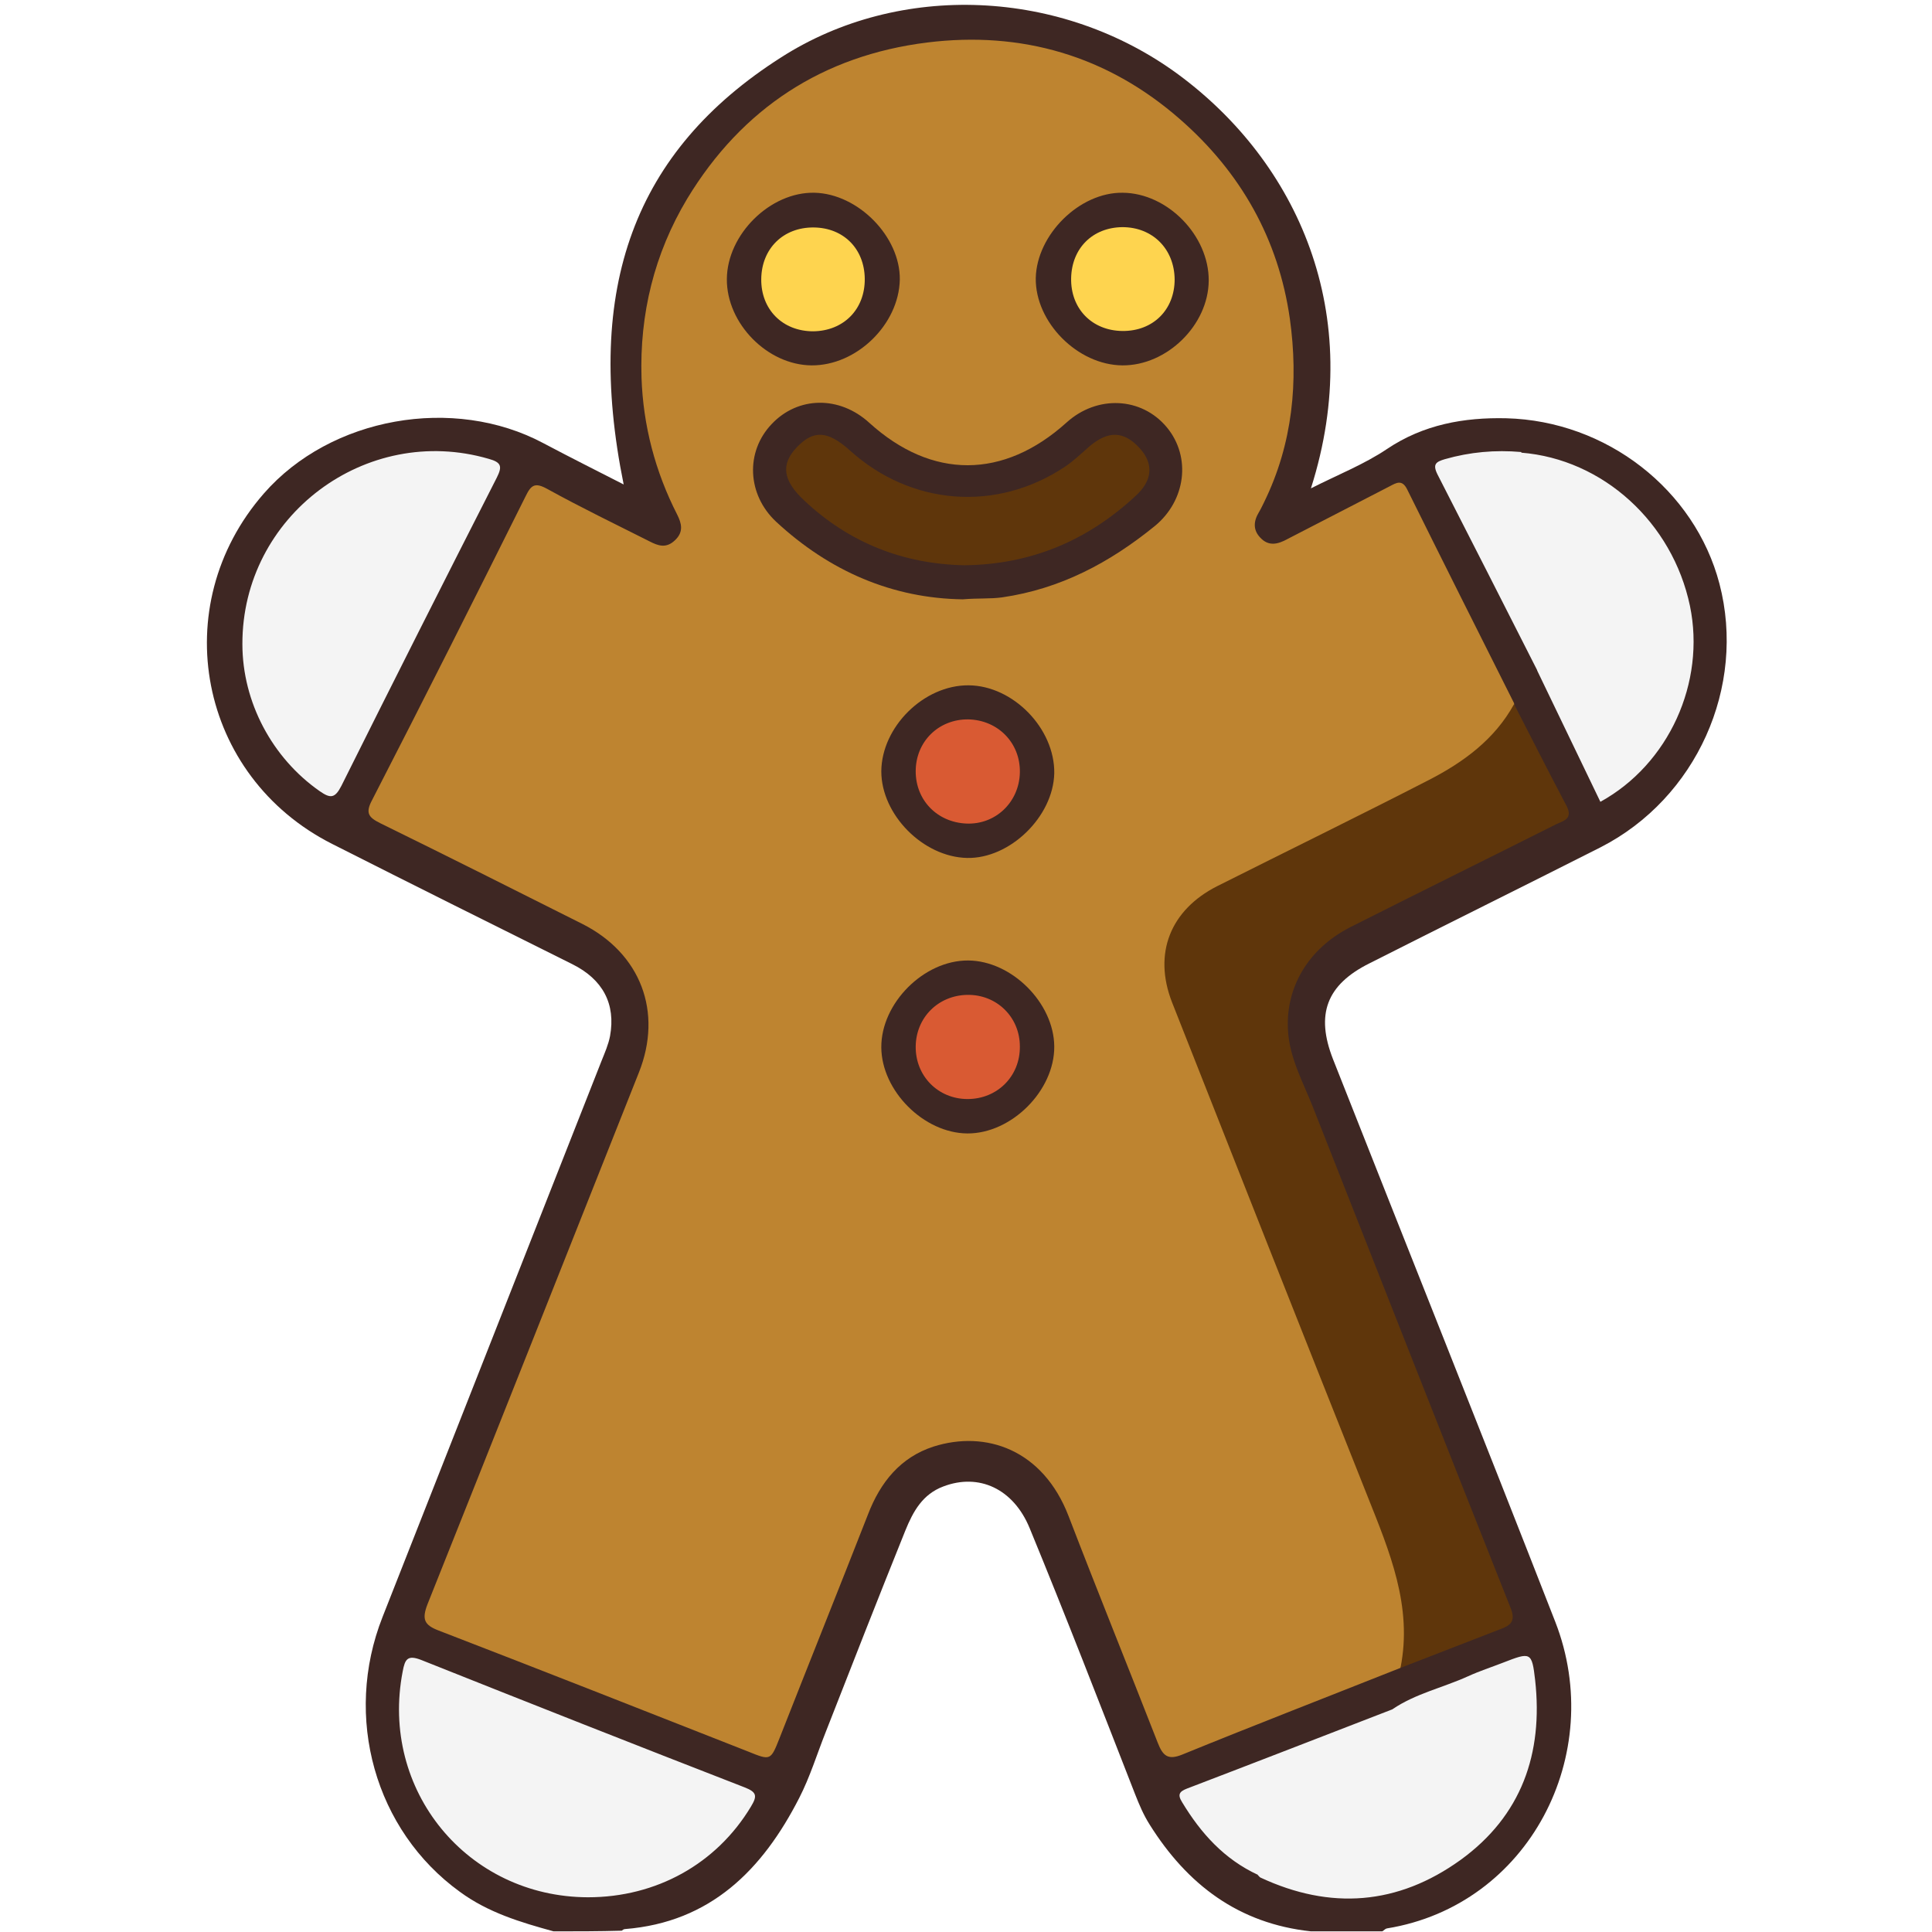 <?xml version="1.0" encoding="utf-8"?>
<!-- Generator: Adobe Illustrator 23.0.3, SVG Export Plug-In . SVG Version: 6.00 Build 0)  -->
<svg version="1.0" id="Layer_1" xmlns="http://www.w3.org/2000/svg" xmlns:xlink="http://www.w3.org/1999/xlink" x="0px" y="0px"
	 viewBox="0 0 595.4 595.3" style="enable-background:new 0 0 595.4 595.3;" xml:space="preserve">
<path style="fill:#3E2723;" d="M170.6,595.2c-10.2-2.8-20.2-5.8-28.9-12.2c-26.1-18.9-36-53.8-23.8-84.7
	c22.5-57.1,45-114.3,67.5-171.4c1-2.5,2.1-5,2.6-7.6c1.8-9.9-2.2-17.5-11.7-22.2c-24.7-12.3-49.4-24.6-73.9-37
	c-41.2-20.8-51.4-73.3-21.1-108c20.6-23.6,58.5-30.3,86.2-15.5c8.1,4.3,16.3,8.4,24.7,12.7c-12.3-60.6,3.3-102.8,48.5-131.6
	c36.5-23.4,86.4-21.3,122.5,5.3c36.4,26.9,58,73.5,40.8,127.5c8.3-4.2,16.4-7.4,23.4-12.1c11.3-7.6,23.8-9.8,36.8-9.5
	c30.9,0.8,58.1,22,65.7,51c8.3,31.8-7.1,66.1-36.6,81.2c-23.7,12-47.6,23.8-71.3,35.8c-13.2,6.6-16.6,15.7-11.2,29.5
	c22.8,57.8,45.9,115.5,68.5,173.4c15.9,40.8-8.1,87.4-51.9,94.5c-0.5,0.1-0.9,0.6-1.4,0.9c-7.3,0-14.7,0-22,0
	c-22.3-2.4-38.1-14.4-49.7-32.9c-1.9-3-3.2-6.1-4.5-9.4c-10.7-27.4-21.3-54.8-32.5-82c-5-12.1-15.6-17-26.6-12.8
	c-6.4,2.4-9.3,7.7-11.7,13.6c-8.3,20.6-16.4,41.3-24.5,62c-2.7,6.8-4.9,14-8.2,20.4c-11.3,22.1-27.3,38.3-53.7,40.4
	c-0.4,0-0.7,0.3-1,0.5C184.6,595.2,177.6,595.2,170.6,595.2z"/>
<path style="fill:#BE8430;" d="M431.6,514c-22.4,8.9-44.9,17.6-67.2,26.7c-4.4,1.8-6,0.5-7.6-3.6c-9.1-23.3-18.5-46.5-27.5-69.9
	c-7.9-20.5-25.5-26.5-41.6-21.4c-10.2,3.3-16.4,11-20.2,20.9c-9,23-18.2,45.9-27.2,68.8c-2.8,7.1-2.8,7.1-9.7,4.3
	c-31.8-12.5-63.5-25-95.4-37.3c-4.5-1.7-5.2-3.5-3.5-8c21.8-54.6,43.5-109.3,65.2-164c7.4-18.6,0.6-36.7-17.5-45.8
	c-20.7-10.4-41.4-20.8-62.2-31c-3.6-1.8-4.7-3.1-2.5-7.2c16-31.1,31.7-62.3,47.3-93.6c1.7-3.5,2.9-4.3,6.7-2.2
	c10.3,5.7,20.9,10.8,31.4,16.1c2.7,1.4,5.2,2.3,7.9-0.3c2.8-2.6,2-5.3,0.7-7.9c-6.8-13.3-10.5-27.5-11-42.2
	c-0.6-19.6,3.9-38.2,14.1-55.2c16.9-27.9,41.9-44.1,73.9-48.1c29-3.6,55.5,4,77.9,23.6c18.8,16.4,30.4,37,33.9,61.5
	c2.7,19.3,0.9,38.5-7.9,56.5c-0.5,1-1,2.1-1.6,3.1c-1.7,2.8-1.9,5.5,0.4,7.9c2.6,2.8,5.5,2,8.4,0.4c10.5-5.4,20.9-10.8,31.4-16.2
	c2.1-1.1,3.9-2.3,5.5,1c10.9,22,21.9,43.9,32.9,65.8c0.7,5.5-3.7,8.3-6.8,11.3c-6.5,6.3-14.1,11.4-22.3,15.4
	c-20.1,9.9-40.2,20-60.2,30c-15.7,7.9-20.5,20-13.9,36.5c15.4,38.8,30.7,77.7,46.1,116.5c6.1,15.3,12,30.6,18.2,45.8
	c3.8,9.4,5.7,19.3,6.6,29.3C434.6,506.1,434.4,510.3,431.6,514z"/>
<path style="fill:#5F360B;" d="M431.6,514c3.8-19-3.4-35.9-10.2-53c-20.2-50.7-40.2-101.4-60.2-152.1c-5.9-15.1-0.5-28.5,13.9-35.8
	c21.7-10.9,43.6-21.6,65.2-32.7c10.7-5.5,20.3-12.5,26.3-23.4c5.4,10.5,10.7,21,16.2,31.4c2.1,4.1-1.2,4.6-3.4,5.7
	c-21.1,10.6-42.2,21-63.2,31.6c-13.2,6.7-20.4,19-19.2,32.8c0.7,8,4.6,15.1,7.5,22.4c20.3,51.6,40.6,103.2,61.1,154.8
	c1.6,4.1-0.3,5.3-3.3,6.4C452.1,506.1,441.8,510,431.6,514z"/>
<path style="fill:#F4F4F4;" d="M181.2,584.7c-37.2-0.1-64.2-33-57.1-69.6c0.7-3.8,1.5-5.2,5.8-3.5c33.1,13.2,66.3,26.3,99.5,39.2
	c3.9,1.5,4,2.7,2,6C220.8,574.4,202.3,584.7,181.2,584.7z M98.5,243.8c3.3,2.3,4.7,2.3,6.7-1.6c15.8-31.7,31.8-63.4,47.9-95
	c1.7-3.4,1.5-4.7-2.5-5.8c-37.8-11-76,17.6-75.9,57.1C74.7,216.4,83.9,233.6,98.5,243.8z M471.3,146.6c8.7,13,12,26.9,8.2,42.4
	c-1.5,6-3.9,11.7-5.8,17.6c6.5,13.5,13,27,19.5,40.5c21.1-11.6,32.5-36.8,27.6-60.4c-5.4-25.7-26.8-45.2-52-47.2
	C467.3,142.7,469.9,144.5,471.3,146.6z M408.3,559.5c-6.7,6.4-14.2,11.7-20.7,18.3c0.3,0.3,0.5,0.6,0.8,0.8
	c21.6,10.1,42.4,8.5,61.7-5.4c18.8-13.6,25.5-32.8,23-55.4c-1-8.8-1.4-8.7-9.9-5.4c-3.6,1.4-7.3,2.6-10.8,4.2
	c-7.7,3.5-16.1,5.3-23.2,10.1C424.9,539.3,418,550.1,408.3,559.5z M365.8,551.2c-2.3,0.9-3,1.8-1.5,4.2c5.8,9.6,13,17.6,23.4,22.4
	c15.2-9.7,28.2-21.5,37.1-37.4c2.3-4.2,5.3-8.4,4.5-13.7C408.1,534.9,387,543.1,365.8,551.2z M445.3,141.5c-2.7,0.8-3.9,1.5-2.3,4.7
	c10.3,20.1,20.5,40.2,30.7,60.3c0.5-0.2,1.4-0.3,1.5-0.7c7.8-17.1,10.8-34.3,2.1-52.2c-2.5-5.1-6.7-8.9-8.5-14.3
	C460.8,138.6,453,139.3,445.3,141.5z"/>
<path style="fill:#3E2723;" d="M296.7,184.7c-21.6-0.3-41-8.6-57.5-23.9c-9-8.4-9.5-21.6-1.4-30.1c8.1-8.6,20.9-8.8,30.1-0.4
	c19.3,17.5,41.4,17.4,60.8-0.1c9.4-8.5,23.1-7.9,30.9,1.5c7.6,9.2,5.8,22.6-3.7,30.4c-13.9,11.3-29.1,19.4-47.1,22
	C305.1,184.6,301.5,184.3,296.7,184.7z"/>
<path style="fill:#3E2723;" d="M250.1,112.6c-13.6-0.1-26.2-12.9-26.1-26.6c0.1-13.8,13.4-26.9,27-26.6
	c13.5,0.3,26.5,13.6,26.3,26.8C277,100,264,112.7,250.1,112.6z"/>
<path style="fill:#3E2723;" d="M372.5,86.5c-0.1,13.7-12.9,26.2-26.6,26.1c-13.8-0.1-26.9-13.3-26.7-26.9
	c0.3-13.4,13.5-26.5,26.8-26.3C359.8,59.5,372.6,72.6,372.5,86.5z"/>
<path style="fill:#3E2723;" d="M298.5,211.2c13.8,0.1,26.6,13.4,26.4,27.1c-0.3,13.4-13.7,26.4-26.9,26.1
	c-13.5-0.3-26.4-13.3-26.4-26.7C271.7,224,284.7,211.1,298.5,211.2z"/>
<path style="fill:#3E2723;" d="M324.9,322.5c0.1,13.6-13.2,26.9-26.8,26.8c-13.4-0.1-26.4-13.1-26.5-26.5
	c-0.1-13.6,13.1-26.9,26.8-26.8C311.8,296.1,324.8,309.1,324.9,322.5z"/>
<path style="fill:#5F360B;" d="M297.1,174.2c-18.6-0.4-35.3-6.8-49.3-20c-6.6-6.2-7.2-11.1-2.3-16.3c5.2-5.5,9.6-5.2,16.4,0.9
	c18.8,17,45.1,19.1,66.2,5.1c2.7-1.8,5.1-4.1,7.6-6.3c5.9-5,10.7-4.8,15.6,0.6c4.3,4.8,3.9,9.9-1.4,14.7
	C335.2,166.5,317.9,174,297.1,174.2z"/>
<path style="fill:#FED44F;" d="M250.6,102.1c-9.4,0-16.1-6.7-16-16.1c0.1-9.4,6.8-16,16.2-15.9c9.2,0.1,15.6,6.6,15.7,15.8
	C266.6,95.3,260,102,250.6,102.1z"/>
<path style="fill:#FED44F;" d="M362,86.1c0,9.4-6.7,16-16.1,15.9c-9.4-0.1-16-6.9-15.8-16.3c0.2-9.2,6.6-15.6,15.8-15.7
	C355.2,70,361.9,76.7,362,86.1z"/>
<path style="fill:#D95A33;" d="M314.3,238.1c-0.2,9.1-7.5,16.1-16.5,15.7c-9-0.4-15.6-7.2-15.6-16.1c0-9.2,7.1-16.1,16.2-16
	C307.6,221.9,314.5,229,314.3,238.1z M298,306.6c-8.9,0.2-15.7,7-15.8,15.9c-0.1,9.1,6.9,16.2,16,16.2c9.1,0,16.2-7,16.1-16.2
	C314.3,313.4,307.1,306.4,298,306.6z"/>
</svg>
